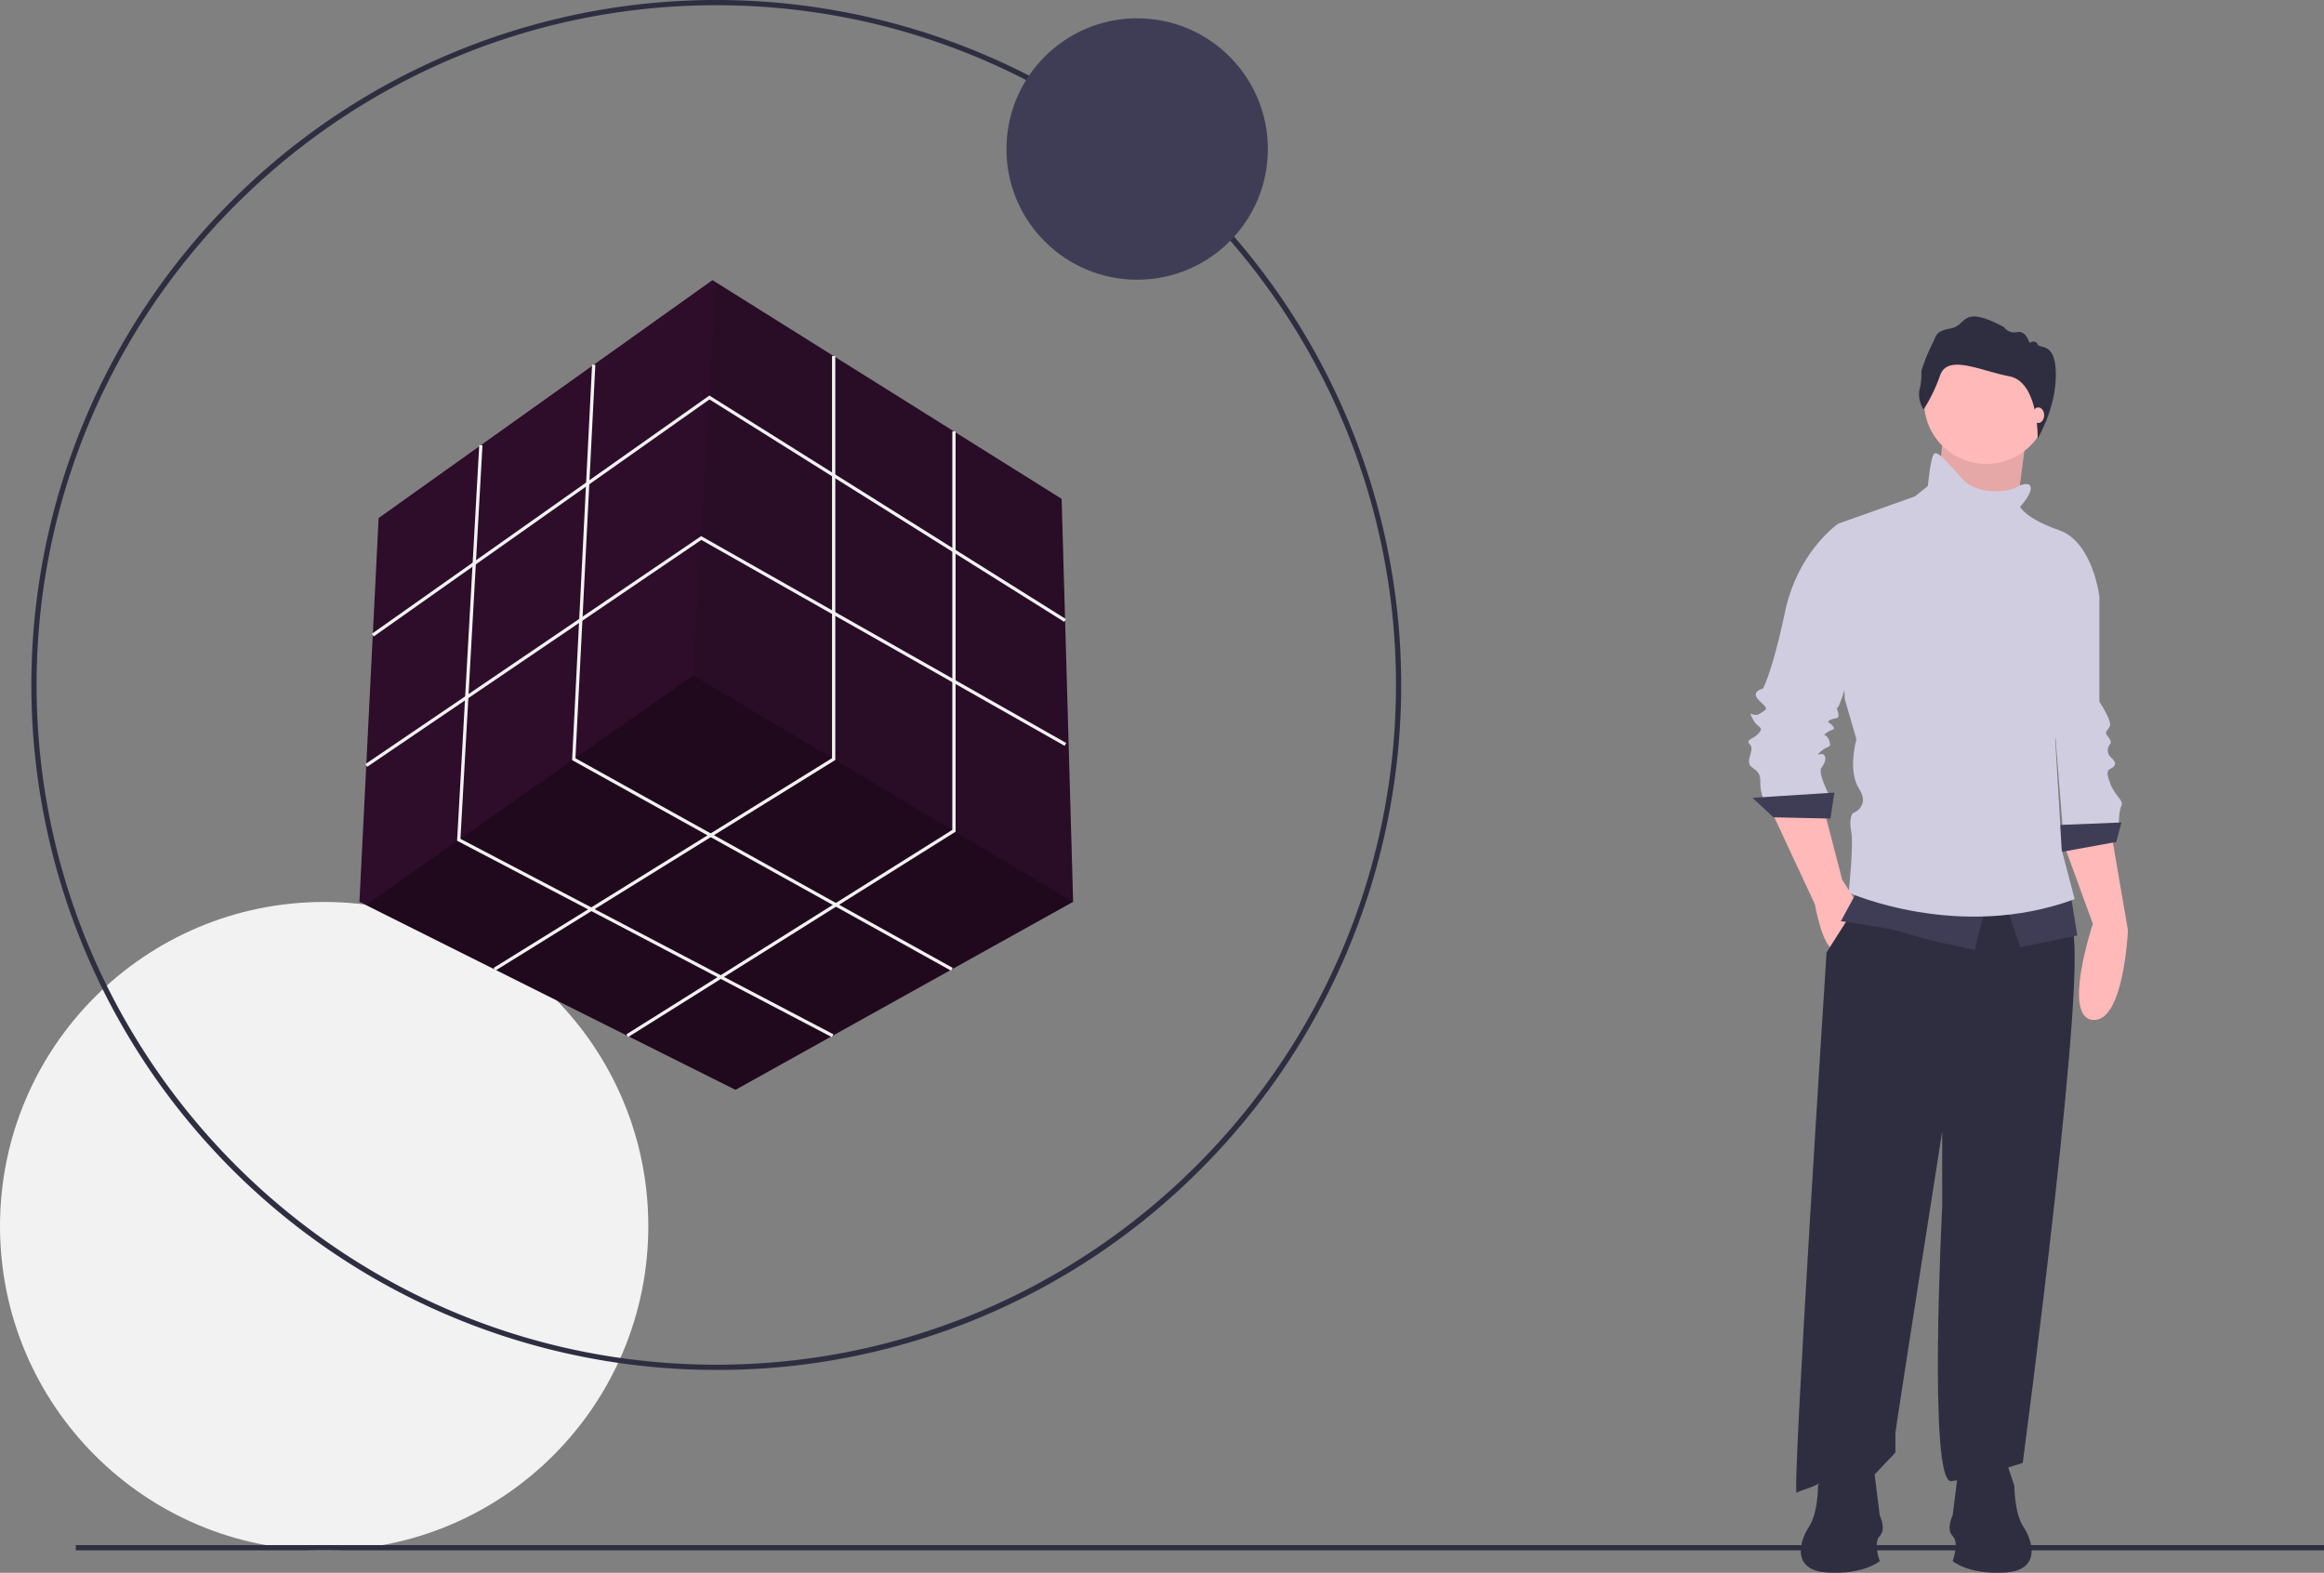 <svg xmlns="http://www.w3.org/2000/svg" data-name="Layer 1" width="996" height="674.005" viewBox="0 0 996 674.005" xmlns:xlink="http://www.w3.org/1999/xlink"><rect x="0" y="0" width="996" height="674.005" fill="#808080" stroke="none"/><title>solution_mindset</title><circle cx="138.925" cy="525.449" r="138.925" fill="#f2f2f2"/><path d="M408.979,700.067a293.535,293.535,0,1,1,207.56-85.974A291.613,291.613,0,0,1,408.979,700.067Zm0-584.828c-160.62,0-291.294,130.673-291.294,291.294s130.674,291.294,291.294,291.294S700.272,567.152,700.272,406.532,569.598,115.238,408.979,115.238Z" transform="translate(-102 -112.998)" fill="#2f2e41"/><polygon points="459.908 386.443 459.875 386.46 315.201 467.019 156.779 387.808 154.049 386.443 162.271 222.003 305.334 120.05 306.913 121.037 454.975 213.781 459.908 386.443" fill="#2d0d2a"/><polygon points="459.875 386.46 315.201 467.019 156.779 387.808 297.112 289.424 459.875 386.46" opacity="0.3"/><polygon points="459.908 386.443 297.112 289.424 306.913 121.037 454.975 213.781 459.908 386.443" opacity="0.1"/><polygon points="160.165 272.745 159.361 271.607 304.021 169.5 456.834 265.309 456.094 266.49 304.066 171.173 160.165 272.745" fill="#f2f2f2"/><polygon points="157.361 328.61 156.579 327.458 300.505 229.743 300.882 229.957 456.963 318.417 456.275 319.629 300.571 231.382 157.361 328.61" fill="#f2f2f2"/><polygon points="212.276 415.965 211.542 414.781 356.595 324.9 356.595 152.594 357.988 152.594 357.988 325.676 212.276 415.965" fill="#f2f2f2"/><polygon points="269.209 444.428 268.469 443.248 408.138 355.645 408.138 184.879 409.531 184.879 409.531 356.416 269.209 444.428" fill="#f2f2f2"/><polygon points="407.612 415.982 245.176 325.73 245.199 325.296 253.75 156.281 255.141 156.352 246.612 324.933 408.289 414.764 407.612 415.982" fill="#f2f2f2"/><polygon points="356.507 444.455 195.895 360.288 195.92 359.841 205.388 190.742 206.779 190.82 197.337 359.471 357.154 443.221 356.507 444.455" fill="#f2f2f2"/><circle cx="487.357" cy="63.861" r="56.018" fill="#3f3d56"/><rect x="32.49" y="662.133" width="963.51" height="2.241" fill="#2f2e41"/><path d="M986.137,473.812l12.805,35.073s-13.361,40.084,0,41.197S1013.973,511.669,1013.973,511.669l-7.237-42.311Z" transform="translate(-102 -112.998)" fill="#ffb9b9"/><path d="M992.261,359.128l9.464,9.464v45.094s5.567,8.351,4.454,10.578-2.227,2.227-1.113,3.897,2.227,2.784,1.113,3.897a4.175,4.175,0,0,0,0,5.01c1.113,1.113,3.34,2.784,1.67,4.454s-3.897.557-1.67,6.681,6.124,7.794,5.01,10.021-1.113,7.794-1.113,7.794l-23.939,3.34-5.01-62.909Z" transform="translate(-102 -112.998)" fill="#d0cde1"/><polygon points="909.189 352.464 881.353 353.577 882.467 365.268 906.963 360.814 909.189 352.464" fill="#3f3d56"/><polygon points="832.641 187.953 829.3 221.357 863.26 226.367 865.765 207.16 868.271 187.953 832.641 187.953" fill="#ffb9b9"/><polygon points="832.641 187.953 829.3 221.357 863.26 226.367 865.765 207.16 868.271 187.953 832.641 187.953" opacity="0.1"/><path d="M860.875,459.894l18.928,40.64s3.34,18.928,8.351,19.485,10.021-19.485,10.021-19.485L891.495,489.957l-7.794-30.063Z" transform="translate(-102 -112.998)" fill="#ffb9b9"/><path d="M900.402,496.638l-15.588,24.496S869.783,754.398,872.01,752.728s9.464-2.227,12.248-6.681,20.042,0,20.042,0l10.021-10.578V727.119c0-1.67,20.042-129.159,20.042-129.159V630.25s-6.124,118.581,3.897,117.468,30.619-7.794,30.619-7.794,29.506-221.574,20.599-229.925-12.805-27.279-12.805-27.279Z" transform="translate(-102 -112.998)" fill="#2f2e41"/><circle cx="851.291" cy="172.087" r="26.722" fill="#ffb9b9"/><path d="M893.722,339.643l-3.897-2.227s-17.258,11.691-22.825,37.857-9.464,32.846-9.464,32.846-5.567,1.113-1.67,5.01,3.897,3.34.557,5.567-5.567-2.227-3.34,2.227,5.01,3.34,2.784,6.124-6.124,2.784-3.897,5.01-2.227,7.237.557,9.464,3.897,2.784,3.897,6.681a19.714,19.714,0,0,0,1.113,6.681h28.949s-5.567-10.578-3.897-12.805,2.227-4.454,1.113-5.567-4.454,1.113-1.113-1.67,4.454-1.113,3.34-4.454-3.34-1.67-1.113-3.34,3.897-1.113,2.784-2.784-3.34-1.67-1.113-2.784,3.897,0,3.34-2.784-1.113-1.67,0-2.784,12.805-38.97,12.805-40.084S893.722,339.643,893.722,339.643Z" transform="translate(-102 -112.998)" fill="#d0cde1"/><polygon points="786.155 339.659 751.081 341.886 759.989 350.237 784.485 350.794 786.155 339.659" fill="#3f3d56"/><path d="M898.176,494.411,890.938,507.772s21.712,2.784,29.506,5.567,27.836,6.681,27.836,6.681l5.01-19.485Z" transform="translate(-102 -112.998)" fill="#3f3d56"/><polygon points="859.641 387.537 865.765 405.909 890.261 400.898 887.477 383.64 859.641 387.537" fill="#3f3d56"/><path d="M971.662,320.715s-1.67-1.113-5.567,1.113-16.702,3.34-22.825-3.34S932.692,306.24,931.022,307.353s-2.784,13.918-2.784,13.918l-5.567,4.454L889.825,337.416l2.784,75.157,5.01,17.258s-3.897,13.361,1.113,21.155-2.784,10.578-2.784,10.578-1.67,2.227-.557,7.794-1.113,26.166-1.113,26.166,47.321,21.155,96.869,2.784l-5.567-21.155-2.784-47.321s2.784-7.794,2.227-11.134,16.702-50.105,16.702-50.105-2.784-23.382-17.258-28.393-16.702-10.021-16.702-10.021S974.446,322.942,971.662,320.715Z" transform="translate(-102 -112.998)" fill="#d0cde1"/><path d="M926.383,288.508s-2.775-4.162-1.708-8.645a26.202,26.202,0,0,0,.747-7.791A77.116,77.116,0,0,1,929.905,260.758c2.241-4.056,1.174-5.763,8.218-7.044s4.162-10.46,22.734-.534a5.446,5.446,0,0,0,5.657,2.135c3.842-.747,5.23,4.589,5.23,4.589s2.562-1.494,3.522.64,7.81-1.281,7.81,13.127-7.794,27.279-7.794,27.279.571-24.237-12.13-26.692-26.362-9.606-29.671-.427A69.972,69.972,0,0,1,926.383,288.508Z" transform="translate(-102 -112.998)" fill="#2f2e41"/><ellipse cx="873.559" cy="177.933" rx="2.505" ry="3.34" fill="#ffb9b9"/><path d="M961.363,737.951l3.915,11.746s0,11.746,3.915,17.619,7.831,18.598-7.831,19.577-22.513-4.894-22.513-4.894,2.936-7.831,0-10.767,0-8.809,0-8.809l2.936-23.492Z" transform="translate(-102 -112.998)" fill="#2f2e41"/><path d="M885.093,737.951,881.178,749.697s0,11.746-3.915,17.619-7.831,18.598,7.831,19.577,22.513-4.894,22.513-4.894-2.936-7.831,0-10.767,0-8.809,0-8.809l-2.936-23.492Z" transform="translate(-102 -112.998)" fill="#2f2e41"/></svg>